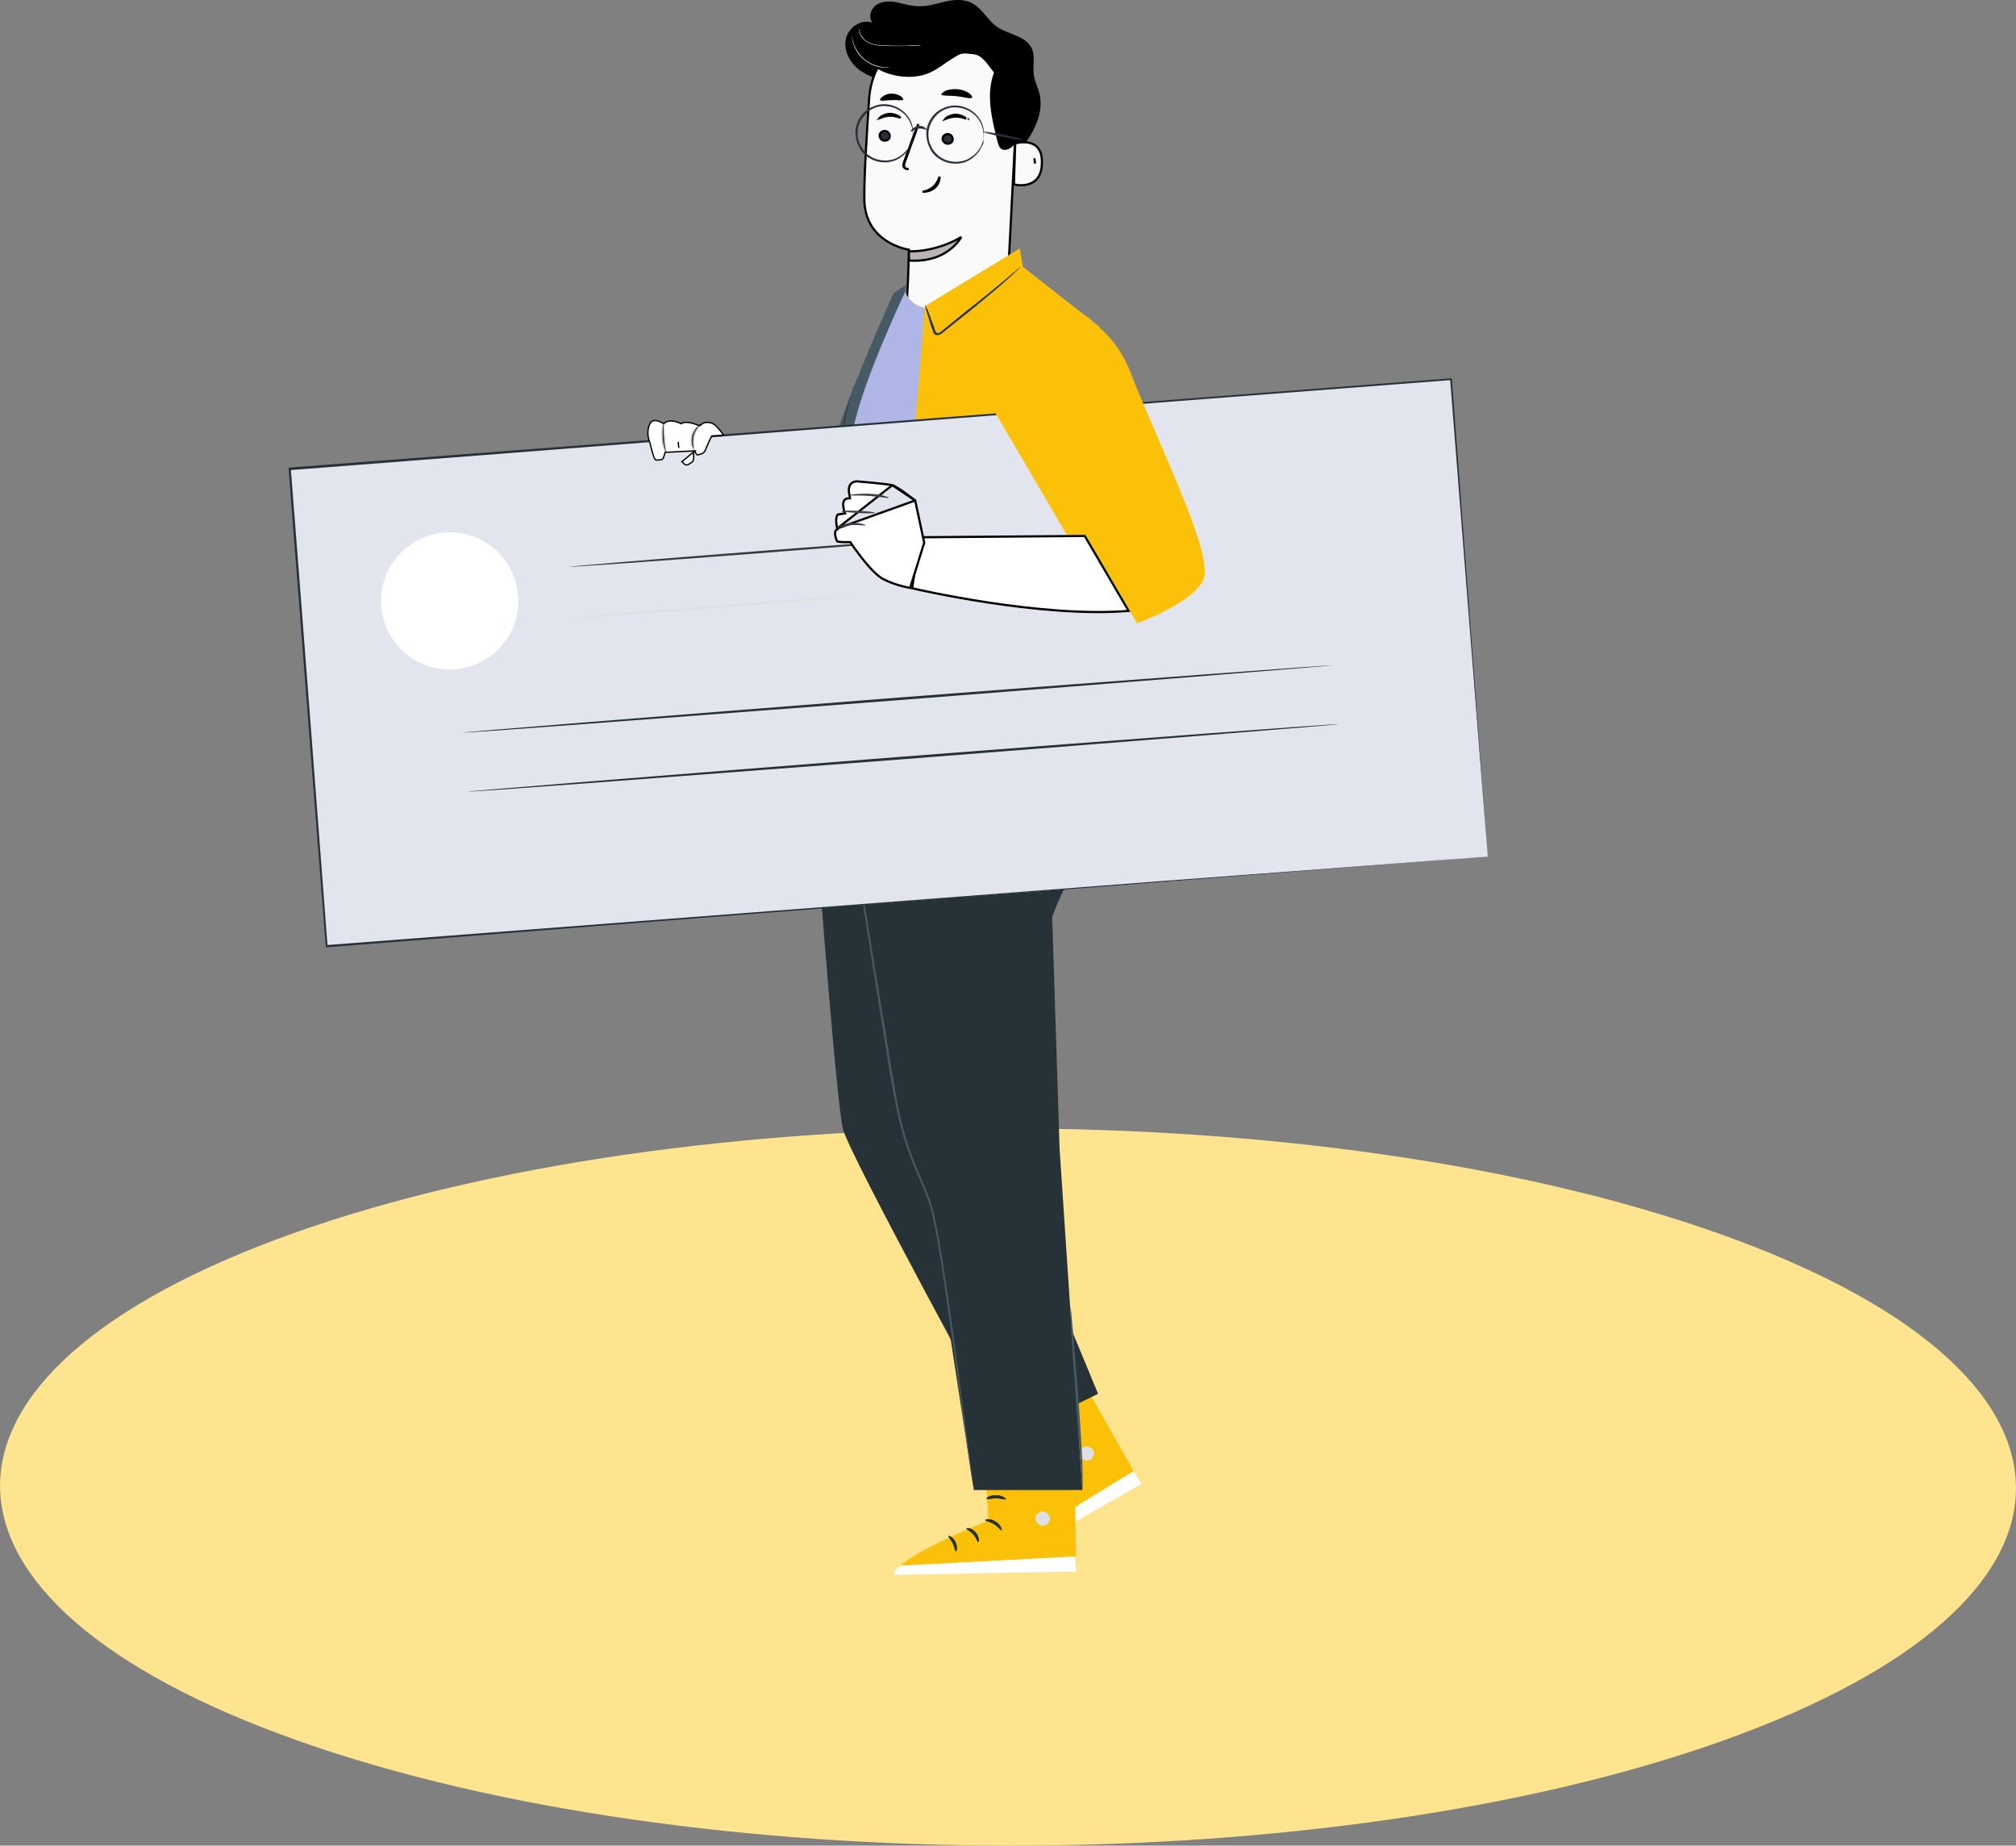 <svg width="461" height="422" viewBox="0 0 461 422" fill="none" xmlns="http://www.w3.org/2000/svg">
<rect x="0" y="0" width="461" height="422" fill="#808080" stroke="none"/>
<g clip-path="url(#clip0_863_33)">
<path d="M392.95 282.019C483.26 314.041 483.731 365.96 394.021 397.989C304.311 430.017 158.352 430.011 68.061 397.989C-22.229 365.967 -22.739 314.021 66.98 282.019C156.7 250.016 302.64 249.996 392.95 282.019Z" fill="#FFE48F"/>
</g>
<g clip-path="url(#clip1_863_33)">
<path d="M185.1 98.9C185.1 98.9 180.9 121.3 181.5 122.7C182.1 124.1 188.4 130.3 190.7 129.7C191.2 129.6 192.3 128.4 192.3 128.4L201.1 125.4L196.7 87.5L189.7 101.9L185.1 98.9Z" fill="#455A64"/>
<path d="M192.302 128.3C192.202 128.3 192.702 126.8 192.902 124.4C193.202 122 193.102 118.6 192.702 114.9C192.302 111.2 191.602 107.9 190.902 105.5C190.202 103.2 189.602 101.8 189.602 101.7C189.602 101.7 189.802 102 190.102 102.6C190.402 103.2 190.802 104.1 191.202 105.3C192.002 107.6 192.702 111 193.102 114.7C193.502 118.4 193.502 121.9 193.102 124.3C192.902 125.5 192.702 126.5 192.502 127.2C192.502 128 192.302 128.3 192.302 128.3Z" fill="#263238"/>
<path d="M232.5 35.3C234.1 33.3 235.7 31.2 236.7 28.9C237.8 26.6 238.3 23.9 237.7 21.4C237.3 19.9 236.6 18.6 236.4 17.1C236.1 15.1 236.8 12.9 235.9 11C234.5 8.1 230.4 7.9 227.8 6C225.8 4.5 224.6 2 222.4 0.8C220.5 -0.3 218.1 -0.1 216 0.4C213.9 0.9 211.7 1.6 209.5 1.4C207.9 1.3 206.4 0.8 204.9 0.5C203.4 0.2 201.7 0.3 200.4 1.1C199.1 2 198.5 3.9 199.5 5.2C196.9 4.2 193.8 6.4 193.4 9.1C192.9 11.8 194.5 14.6 196.8 16.2C199.1 17.8 201.9 18.4 204.7 18.7C212.5 19.6 220.8 18.2 227.2 13.5" fill="black"/>
<path d="M232.452 25.28L232.452 25.28L232.452 25.287L230.452 64.287L230.452 64.289C230.159 70.742 224.387 75.636 217.928 74.951L217.926 74.951C214.819 74.65 212.122 74.252 210.238 73.183C209.303 72.652 208.576 71.96 208.097 71.035C207.618 70.109 207.378 68.931 207.451 67.415C207.652 64.508 207.852 57.606 207.852 57.3V57.085L207.639 57.053L207.639 57.053L207.638 57.053L207.634 57.052L207.615 57.049C207.608 57.048 207.601 57.046 207.592 57.045C207.577 57.042 207.558 57.039 207.536 57.035C207.466 57.022 207.362 57.002 207.23 56.972C206.965 56.913 206.584 56.818 206.126 56.672C205.208 56.382 203.982 55.893 202.749 55.102C200.29 53.524 197.799 50.743 197.652 45.894C197.552 41.107 198.151 31.321 198.751 22.417C199.442 12.947 207.234 5.65 216.702 5.65H217.694C222.813 5.947 226.691 8.332 229.197 11.894C231.708 15.463 232.849 20.227 232.452 25.28Z" fill="#FAFAFA" stroke="black" stroke-width="0.5"/>
<path d="M207.852 57.462C207.86 57.463 207.869 57.463 207.878 57.463C208.067 57.469 208.344 57.472 208.696 57.462C209.4 57.443 210.405 57.374 211.618 57.172C213.849 56.8 216.786 55.979 219.838 54.197C219.787 54.279 219.731 54.367 219.67 54.458C219.245 55.096 218.575 55.939 217.603 56.759C215.694 58.368 212.602 59.896 207.852 59.568V57.462Z" fill="#B9B4B3" stroke="black" stroke-width="0.5"/>
<path d="M202.302 32.15C201.652 32.15 201.152 31.574 201.152 31C201.152 30.373 201.703 29.95 202.302 29.95C202.953 29.95 203.452 30.527 203.452 31.1C203.452 31.434 203.329 31.69 203.135 31.864C202.938 32.042 202.651 32.15 202.302 32.15Z" fill="#263238" stroke="black" stroke-width="0.5"/>
<path d="M201.313 26.946C201.252 26.969 201.196 26.991 201.145 27.009C201.214 26.919 201.311 26.814 201.444 26.706C201.933 26.414 202.678 26.05 203.5 26.05C204.425 26.05 205.172 26.416 205.657 26.706C205.752 26.782 205.833 26.853 205.901 26.917C205.802 26.881 205.69 26.841 205.567 26.801C205.068 26.634 204.389 26.45 203.6 26.45C202.758 26.45 202.076 26.661 201.589 26.841C201.484 26.879 201.393 26.915 201.313 26.946ZM206.348 27.06C206.351 27.06 206.353 27.06 206.353 27.06C206.353 27.06 206.351 27.06 206.348 27.06Z" fill="#263238" stroke="black" stroke-width="0.5"/>
<path d="M216.701 32.85C216.05 32.85 215.551 32.274 215.551 31.7C215.551 31.436 215.684 31.174 215.906 30.973C216.128 30.772 216.42 30.65 216.701 30.65C217.351 30.65 217.851 31.227 217.851 31.8C217.851 32.134 217.728 32.39 217.534 32.565C217.337 32.742 217.049 32.85 216.701 32.85Z" fill="#263238" stroke="black" stroke-width="0.5"/>
<path d="M216.313 27.146C216.252 27.169 216.196 27.191 216.145 27.21C216.214 27.119 216.311 27.014 216.444 26.906C216.933 26.614 217.678 26.25 218.5 26.25C219.425 26.25 220.172 26.617 220.657 26.906C220.752 26.982 220.833 27.053 220.901 27.117C220.802 27.082 220.69 27.042 220.567 27.001C220.068 26.834 219.389 26.651 218.6 26.651C217.758 26.651 217.076 26.861 216.589 27.041C216.484 27.079 216.393 27.115 216.313 27.146ZM221.348 27.26C221.351 27.26 221.353 27.26 221.353 27.26C221.353 27.261 221.351 27.261 221.348 27.26Z" fill="#263238" stroke="black" stroke-width="0.5"/>
<path d="M206.971 36.799L206.962 36.819L206.957 36.84C206.934 36.931 206.905 37.025 206.874 37.123C206.871 37.132 206.868 37.141 206.865 37.149C206.837 37.238 206.807 37.332 206.783 37.423C206.734 37.607 206.692 37.829 206.751 38.042C206.769 38.309 206.966 38.466 207.153 38.544C207.342 38.622 207.573 38.649 207.783 38.65C207.783 38.65 207.784 38.65 207.784 38.65C207.756 38.65 207.728 38.65 207.699 38.65C207.511 38.65 207.347 38.65 207.095 38.569C206.91 38.473 206.701 38.316 206.636 38.121C206.557 37.881 206.574 37.658 206.629 37.436C206.658 37.323 206.695 37.214 206.734 37.101C206.736 37.094 206.739 37.087 206.741 37.08C206.775 36.982 206.811 36.879 206.838 36.778C207.037 36.278 207.212 35.779 207.384 35.285L207.385 35.283C207.561 34.782 207.734 34.287 207.931 33.793L207.932 33.793L207.935 33.785C208.684 31.687 209.407 29.791 209.968 28.433C209.979 28.407 209.99 28.38 210.001 28.354C209.996 28.369 209.991 28.384 209.986 28.399C209.538 29.794 208.864 31.715 208.066 33.811L208.066 33.811L208.064 33.815C207.929 34.186 207.807 34.541 207.69 34.882C207.453 35.571 207.235 36.204 206.971 36.799Z" fill="#263238" stroke="black" stroke-width="0.5"/>
<path d="M213.363 42.79C214.106 42.153 214.476 41.41 214.685 40.836C214.739 40.687 214.783 40.547 214.819 40.425C214.837 40.53 214.849 40.65 214.85 40.783C214.752 41.451 214.466 42.365 213.647 43.003C212.803 43.659 211.763 43.85 211.1 43.85C211.058 43.85 211.017 43.849 210.978 43.848C211.026 43.84 211.074 43.83 211.124 43.82C211.77 43.691 212.617 43.429 213.363 42.79Z" fill="#263238" stroke="black" stroke-width="0.5"/>
<path d="M218.828 21.752C218.131 21.674 217.475 21.656 216.93 21.64C216.762 21.636 216.605 21.631 216.46 21.625C216.148 21.613 215.904 21.595 215.729 21.558C215.654 21.543 215.601 21.526 215.566 21.51C215.586 21.485 215.618 21.454 215.663 21.415C215.815 21.285 216.065 21.123 216.403 20.93C216.979 20.741 217.932 20.554 218.978 20.649C220.025 20.744 220.882 21.124 221.453 21.502C221.688 21.692 221.866 21.873 221.972 22.02C222.019 22.086 222.045 22.137 222.059 22.173C222.026 22.185 221.969 22.197 221.872 22.2C221.697 22.206 221.458 22.178 221.153 22.128C220.975 22.099 220.777 22.063 220.563 22.024C220.059 21.931 219.464 21.822 218.828 21.752ZM215.52 21.483C215.52 21.483 215.521 21.483 215.521 21.483L215.52 21.483Z" fill="black" stroke="black" stroke-width="0.5"/>
<path d="M201.929 22.314L201.944 22.306L201.957 22.295C202.414 21.929 203.059 21.65 203.9 21.65C204.736 21.65 205.387 21.925 205.861 22.208C206.042 22.345 206.163 22.471 206.227 22.572C206.249 22.607 206.262 22.633 206.268 22.652C206.238 22.662 206.192 22.673 206.126 22.679C205.991 22.693 205.815 22.688 205.589 22.675C205.527 22.672 205.462 22.668 205.393 22.664C204.98 22.638 204.463 22.607 203.891 22.65C203.385 22.651 202.918 22.696 202.533 22.733C202.416 22.744 202.306 22.755 202.205 22.763C201.981 22.782 201.806 22.789 201.673 22.777C201.601 22.771 201.554 22.76 201.524 22.749C201.529 22.732 201.537 22.711 201.549 22.687C201.6 22.585 201.714 22.443 201.929 22.314ZM201.516 22.795C201.516 22.795 201.516 22.794 201.516 22.792C201.516 22.794 201.516 22.795 201.516 22.795Z" fill="black" stroke="black" stroke-width="0.5"/>
<path d="M238.252 37.292L238.252 37.296C238.227 38.954 237.796 40.07 237.187 40.821C236.578 41.571 235.772 41.979 234.954 42.182C234.134 42.386 233.312 42.38 232.694 42.311C232.385 42.276 232.131 42.226 231.958 42.18C231.918 42.169 231.884 42.159 231.855 42.15C231.857 42.071 231.86 41.964 231.864 41.833C231.873 41.554 231.884 41.167 231.898 40.708C231.926 39.789 231.964 38.583 232.001 37.383C232.039 36.183 232.076 34.989 232.105 34.095L232.139 33.016L232.146 32.784C232.192 32.771 232.247 32.757 232.31 32.741C232.502 32.695 232.766 32.64 233.079 32.598C233.706 32.512 234.513 32.477 235.3 32.644C236.084 32.811 236.838 33.175 237.386 33.879C237.934 34.583 238.3 35.657 238.252 37.292Z" fill="#FAFAFA" stroke="black" stroke-width="0.5"/>
<path d="M236.651 37.391C236.65 36.986 236.606 36.578 236.517 36.197C236.611 36.552 236.65 36.963 236.651 37.391C236.651 37.391 236.651 37.391 236.651 37.391Z" fill="#263238" stroke="black" stroke-width="0.5"/>
<path d="M209.178 17.251L209.178 17.251L209.175 17.252C206.969 17.497 204.484 17.104 202.467 16.329C201.459 15.942 200.577 15.463 199.908 14.928C199.268 14.416 198.841 13.868 198.667 13.316C199.454 11.51 200.99 9.97 202.557 8.697C206.218 5.927 210.667 4.249 215.208 4.15C219.749 4.051 224.384 5.632 227.731 8.782L227.732 8.783C230.391 11.245 232.168 14.597 232.958 18.154L232.958 18.154L232.96 18.162C233.848 21.617 233.752 25.378 233.156 28.956C232.857 30.553 232.466 32.085 231.422 33.227C231.098 33.549 230.661 33.823 230.222 33.947C229.783 34.071 229.373 34.038 229.055 33.802C228.852 33.638 228.724 33.43 228.621 33.18C228.553 33.013 228.502 32.846 228.447 32.664C228.415 32.559 228.382 32.449 228.343 32.33C227.039 27.114 225.67 21.599 227.536 16.689L227.587 16.554L227.496 16.442C227.245 16.134 226.995 15.795 226.735 15.443C226.663 15.346 226.589 15.247 226.515 15.148C226.177 14.693 225.821 14.229 225.437 13.807C224.674 12.967 223.771 12.261 222.628 12.151L222.572 12.145C221.277 12.001 220.569 11.922 219.971 12.029C219.362 12.137 218.874 12.435 218.013 12.961L217.974 12.985C217.24 13.415 216.571 13.876 215.922 14.327C215.886 14.353 215.85 14.378 215.814 14.403C215.2 14.829 214.603 15.244 213.973 15.623C212.647 16.422 211.182 17.056 209.178 17.251Z" fill="black" stroke="black" stroke-width="0.5"/>
<path d="M208.7 31.7C208.6 31.7 208.8 31.1 208.7 30.1C208.6 29.1 208.2 27.6 207 26.3C205.8 25 203.7 24 201.3 24.3C200.2 24.5 199 25 198.1 25.9C197.2 26.8 196.5 27.9 196.2 29.3C196 30.6 196.1 32 196.7 33.1C197.2 34.2 198.1 35.2 199.1 35.8C201.1 37 203.5 36.9 205.1 36.1C206.7 35.3 207.6 34.1 208.1 33.2C208.6 32.3 208.7 31.7 208.7 31.7C208.7 31.7 208.7 31.8 208.7 32.1C208.7 32.4 208.6 32.8 208.3 33.2C207.9 34.1 207 35.5 205.3 36.4C203.7 37.3 201.1 37.5 198.9 36.2C197.8 35.6 196.8 34.6 196.3 33.3C195.7 32.1 195.5 30.6 195.7 29.2C196 27.8 196.7 26.5 197.7 25.6C198.7 24.7 200 24.1 201.2 23.9C203.7 23.5 206 24.7 207.2 26.1C208.5 27.5 208.8 29.1 208.8 30.2C208.8 30.7 208.8 31.1 208.7 31.4C208.8 31.6 208.8 31.7 208.7 31.7Z" fill="#263238"/>
<path d="M224.899 32C224.799 32 224.999 31.4 224.899 30.4C224.799 29.4 224.399 27.9 223.199 26.6C221.999 25.3 219.899 24.3 217.499 24.6C216.399 24.8 215.199 25.3 214.299 26.2C213.399 27.1 212.699 28.2 212.399 29.6C212.199 30.9 212.299 32.3 212.899 33.4C213.399 34.5 214.299 35.5 215.299 36.1C217.299 37.3 219.699 37.2 221.299 36.4C222.899 35.6 223.799 34.4 224.299 33.5C224.699 32.6 224.799 32 224.899 32C224.899 32 224.899 32.1 224.899 32.4C224.899 32.7 224.799 33.1 224.499 33.5C224.099 34.4 223.199 35.8 221.499 36.7C219.899 37.6 217.299 37.8 215.099 36.5C213.999 35.9 212.999 34.9 212.499 33.6C211.899 32.4 211.699 30.9 211.899 29.5C212.199 28.1 212.899 26.8 213.899 25.9C214.899 25 216.199 24.4 217.399 24.2C219.899 23.8 222.199 25 223.399 26.4C224.699 27.8 224.999 29.4 224.999 30.5C224.999 31 224.999 31.4 224.899 31.7C224.899 31.9 224.899 32 224.899 32Z" fill="#263238"/>
<path d="M211.999 29.7C211.899 29.8 211.099 29.3 210.099 29.4C209.099 29.5 208.399 30.2 208.299 30.1C208.199 30.1 208.299 29.8 208.599 29.5C208.899 29.2 209.399 28.9 209.999 28.8C210.599 28.7 211.199 28.9 211.499 29.2C211.899 29.5 211.999 29.7 211.999 29.7Z" fill="#263238"/>
<path d="M233.999 32C233.999 32.1 231.899 31.8 229.299 31.3C226.699 30.8 224.699 30.2 224.699 30.1C224.699 30 226.799 30.3 229.399 30.8C231.999 31.3 233.999 31.9 233.999 32Z" fill="#263238"/>
<path d="M196.501 6.5C196.501 6.5 196.401 6.7 196.501 7.1C196.501 7.5 196.701 8.1 197.201 8.7C197.701 9.3 198.401 9.8 199.401 10.1C200.301 10.4 201.401 10.5 202.601 10.5C204.901 10.6 206.901 10.5 208.401 10.5C209.101 10.5 209.701 10.4 210.101 10.4C210.301 10.4 210.401 10.4 210.601 10.3C210.401 10.3 210.301 10.3 210.101 10.3C209.601 10.3 209.001 10.4 208.301 10.4C206.801 10.5 204.801 10.5 202.501 10.4C201.401 10.4 200.301 10.3 199.401 10C198.501 9.7 197.701 9.2 197.301 8.6C196.801 8 196.601 7.5 196.601 7.1C196.501 6.7 196.501 6.5 196.501 6.5Z" fill="white"/>
<path d="M194.801 7.7C194.801 7.7 194.701 8.4 195.001 9.6C195.301 10.7 196.001 12.3 197.401 13.5C198.801 14.7 200.401 15.3 201.601 15.4C202.801 15.6 203.501 15.4 203.501 15.4C203.501 15.4 203.301 15.4 203.001 15.4C202.701 15.4 202.201 15.4 201.601 15.3C200.401 15.1 198.901 14.6 197.501 13.4C196.201 12.2 195.401 10.7 195.101 9.6C194.901 9 194.901 8.6 194.801 8.2C194.801 7.9 194.801 7.7 194.801 7.7Z" fill="white"/>
<path d="M226.497 320.6L237.797 338.8C237.797 338.8 223.097 356.4 224.797 360L260.897 339.3L244.397 310.2L226.497 320.6Z" fill="#FBC108"/>
<path d="M248.098 330.799C248.898 330.599 249.798 331.099 250.098 331.899C250.298 332.699 249.798 333.699 248.998 333.899C248.198 334.099 247.098 333.499 246.898 332.699C246.698 331.899 247.398 330.799 248.198 330.799" fill="#E0E0E0"/>
<path d="M260.998 339.3L259.198 336.4L225.198 357.3C225.198 357.3 223.998 358.9 224.798 359.9L260.998 339.3Z" fill="white"/>
<path d="M237.197 338.9C237.297 339.1 238.197 338.6 239.397 338.7C240.597 338.7 241.497 339.2 241.597 339.1C241.697 339 240.897 338.1 239.397 338C237.997 338 236.997 338.8 237.197 338.9Z" fill="#263238"/>
<path d="M234.3 342.7C234.4 342.9 235.3 342.8 236.3 343.2C237.3 343.6 238 344.3 238.1 344.2C238.3 344.1 237.8 343 236.5 342.6C235.2 342 234.2 342.5 234.3 342.7Z" fill="#263238"/>
<path d="M234.7 348.4C234.9 348.3 234.6 347.3 233.6 346.6C232.6 345.9 231.5 346 231.6 346.2C231.6 346.4 232.4 346.6 233.2 347.2C234 347.8 234.5 348.5 234.7 348.4Z" fill="#263238"/>
<path d="M234.997 334.5C235.197 334.6 235.797 333.9 236.897 333.4C237.897 332.9 238.897 332.8 238.897 332.6C238.897 332.4 237.797 332.2 236.597 332.8C235.397 333.4 234.897 334.4 234.997 334.5Z" fill="#263238"/>
<path d="M248.098 330.799C248.898 330.599 249.798 331.099 250.098 331.899C250.298 332.699 249.798 333.699 248.998 333.899C248.198 334.099 247.098 333.499 246.898 332.699C246.698 331.899 247.398 330.799 248.198 330.799" fill="#E0E0E0"/>
<path d="M260.998 339.3L259.198 336.4L225.198 357.3C225.198 357.3 223.998 358.9 224.798 359.9L260.998 339.3Z" fill="white"/>
<path d="M237.197 338.9C237.297 339.1 238.197 338.6 239.397 338.7C240.597 338.7 241.497 339.2 241.597 339.1C241.697 339 240.897 338.1 239.397 338C237.997 338 236.997 338.8 237.197 338.9Z" fill="#263238"/>
<path d="M234.3 342.7C234.4 342.9 235.3 342.8 236.3 343.2C237.3 343.6 238 344.3 238.1 344.2C238.3 344.1 237.8 343 236.5 342.6C235.2 342 234.2 342.5 234.3 342.7Z" fill="#263238"/>
<path d="M234.7 348.4C234.9 348.3 234.6 347.3 233.6 346.6C232.6 345.9 231.5 346 231.6 346.2C231.6 346.4 232.4 346.6 233.2 347.2C234 347.8 234.5 348.5 234.7 348.4Z" fill="#263238"/>
<path d="M234.997 334.5C235.197 334.6 235.797 333.9 236.897 333.4C237.897 332.9 238.897 332.8 238.897 332.6C238.897 332.4 237.797 332.2 236.597 332.8C235.397 333.4 234.897 334.4 234.997 334.5Z" fill="#263238"/>
<path d="M224.8 326.3L226 347.7C226 347.7 204.6 356.1 204.5 360.1L246.1 359.2L245.6 325.7L224.8 326.3Z" fill="#FBC108"/>
<path d="M238.8 345.7C239.6 345.9 240.2 346.8 240 347.6C239.8 348.4 238.9 349 238.1 348.8C237.3 348.6 236.6 347.6 236.8 346.8C237.1 346 238.2 345.4 238.9 345.7" fill="#E0E0E0"/>
<path d="M246.1 359.3L245.9 355.9L206.1 358C206.1 358 204.3 358.8 204.5 360.1L246.1 359.3Z" fill="white"/>
<path d="M225.298 347.6C225.298 347.8 226.298 347.9 227.298 348.5C228.298 349.1 228.898 350 228.998 349.9C229.198 349.9 228.898 348.6 227.598 347.9C226.498 347.1 225.198 347.4 225.298 347.6Z" fill="#263238"/>
<path d="M221 349.5C221 349.7 221.8 350 222.6 350.9C223.3 351.7 223.5 352.6 223.7 352.6C223.9 352.6 224 351.4 223.1 350.4C222.2 349.3 221 349.3 221 349.5Z" fill="#263238"/>
<path d="M218.602 354.7C218.802 354.7 219.002 353.7 218.502 352.6C218.002 351.5 217.002 351.1 216.902 351.2C216.802 351.4 217.402 352 217.902 352.9C218.302 353.9 218.402 354.7 218.602 354.7Z" fill="#263238"/>
<path d="M225.601 342.7C225.701 342.9 226.601 342.6 227.801 342.6C229.001 342.6 229.901 343 230.001 342.8C230.101 342.7 229.201 341.9 227.901 341.9C226.401 341.8 225.501 342.5 225.601 342.7Z" fill="#263238"/>
<path d="M238.8 345.7C239.6 345.9 240.2 346.8 240 347.6C239.8 348.4 238.9 349 238.1 348.8C237.3 348.6 236.6 347.6 236.8 346.8C237.1 346 238.2 345.4 238.9 345.7" fill="#E0E0E0"/>
<path d="M246.1 359.3L245.9 355.9L206.1 358C206.1 358 204.3 358.8 204.5 360.1L246.1 359.3Z" fill="white"/>
<path d="M225.298 347.6C225.298 347.8 226.298 347.9 227.298 348.5C228.298 349.1 228.898 350 228.998 349.9C229.198 349.9 228.898 348.6 227.598 347.9C226.498 347.1 225.198 347.4 225.298 347.6Z" fill="#263238"/>
<path d="M221 349.5C221 349.7 221.8 350 222.6 350.9C223.3 351.7 223.5 352.6 223.7 352.6C223.9 352.6 224 351.4 223.1 350.4C222.2 349.3 221 349.3 221 349.5Z" fill="#263238"/>
<path d="M218.602 354.7C218.802 354.7 219.002 353.7 218.502 352.6C218.002 351.5 217.002 351.1 216.902 351.2C216.802 351.4 217.402 352 217.902 352.9C218.302 353.9 218.402 354.7 218.602 354.7Z" fill="#263238"/>
<path d="M225.601 342.7C225.701 342.9 226.601 342.6 227.801 342.6C229.001 342.6 229.901 343 230.001 342.8C230.101 342.7 229.201 341.9 227.901 341.9C226.401 341.8 225.501 342.5 225.601 342.7Z" fill="#263238"/>
<path d="M242.4 188.9C242.4 188.9 245 200.7 243.8 202.4C242.7 204.1 240.6 209.6 240.6 209.6L242.3 262.7L247.5 340.7H222.7L212.1 271.9C212.1 271.9 208.4 265.6 206.9 260.1C205.5 254.7 197 200.4 197 200.4V179.5L242.4 188.9Z" fill="#263238"/>
<path d="M185.898 180.9C185.898 180.9 191.098 252 192.798 258.3C194.498 264.6 229.798 329.1 229.798 329.1L251.098 318.7L222.898 250.6V184.9L185.898 180.9Z" fill="#263238"/>
<path d="M194.297 187C194.297 187 194.297 187.1 194.297 187.4C194.297 187.7 194.397 188.1 194.497 188.6C194.697 189.7 194.897 191.2 195.197 193.1C195.797 197 196.697 202.7 197.797 209.7C198.897 216.7 200.197 225 201.697 234.3C202.497 238.9 203.197 243.8 204.097 248.8C204.997 253.8 206.097 259 207.997 264.1C209.897 269.2 212.497 273.8 213.397 278.8C214.497 283.8 215.197 288.6 215.897 293.3C217.297 302.6 218.397 310.9 219.397 317.9C220.397 324.9 221.097 330.6 221.697 334.5C221.997 336.5 222.197 338 222.397 339C222.497 339.5 222.597 339.9 222.597 340.2C222.697 340.5 222.697 340.6 222.697 340.6C222.697 340.6 222.697 340.5 222.697 340.2C222.697 339.9 222.597 339.5 222.497 339C222.397 337.9 222.097 336.4 221.897 334.5C221.397 330.5 220.597 324.9 219.697 317.9C218.797 310.9 217.697 302.5 216.297 293.2C215.597 288.6 214.897 283.7 213.797 278.7C212.897 273.6 210.197 268.9 208.397 263.9C206.497 258.8 205.397 253.7 204.597 248.7C203.697 243.7 202.997 238.8 202.197 234.2C200.697 225 199.297 216.6 198.197 209.6C196.997 202.6 196.097 197 195.397 193.1C195.097 191.2 194.797 189.7 194.597 188.6C194.497 188.1 194.397 187.7 194.397 187.4C194.397 187.2 194.397 187 194.297 187Z" fill="#455A64"/>
<path d="M244.797 298.7C244.797 298.7 244.797 299.3 244.797 300.3C244.797 301.4 244.897 302.9 244.997 304.8C245.197 308.6 245.597 313.8 245.997 319.5C246.397 325.2 246.797 330.4 247.097 334.2C247.197 336 247.297 337.5 247.397 338.7C247.497 339.8 247.497 340.3 247.597 340.3C247.597 340.3 247.597 339.7 247.597 338.7C247.597 337.6 247.497 336.1 247.497 334.2C247.297 330.4 246.997 325.2 246.597 319.5C246.097 313.8 245.697 308.6 245.397 304.8C245.197 303 245.097 301.5 244.997 300.3C244.897 299.3 244.797 298.7 244.797 298.7Z" fill="#455A64"/>
<path d="M207.198 65.1L204.298 67.1C204.298 67.1 192.598 93.1 190.698 101.6C188.698 110.1 180.398 198.6 180.398 198.6L187.298 199.2V185.3L207.198 65.1Z" fill="#455A64"/>
<path d="M206.997 66.7C206.997 66.7 197.497 86.6 195.197 97.7C193.397 106.3 183.797 185.2 183.797 185.2L211.597 183.9L228.197 86.5L231.797 61C231.797 61 215.397 71 211.697 70.4C207.897 69.8 206.997 66.7 206.997 66.7Z" fill="#AFB6E5"/>
<path d="M251.5 74.8L233.9 61L233.2 56.8L211.5 70L201 197.6H246.1L240.9 145.4L250.5 89.2L251.5 74.8Z" fill="#FBC108"/>
<path d="M211.5 69.7C211.5 69.7 211.6 70.1 211.8 70.9C212.1 71.8 212.4 72.9 212.8 74.2C212.9 74.5 213 74.9 213.2 75.3C213.3 75.7 213.4 76.1 213.8 76.5C214.3 76.8 214.9 76.5 215.3 76.3C215.7 76 216 75.7 216.4 75.4C217.9 74.2 219.5 72.9 221.3 71.5C224.7 68.7 227.8 66.2 230 64.2C231.1 63.2 232 62.4 232.5 61.9C233.1 61.3 233.4 61 233.4 61C233.4 61 233 61.2 232.4 61.8C231.7 62.4 230.8 63.1 229.8 64C227.6 65.8 224.5 68.4 221 71.1C219.3 72.5 217.7 73.8 216.2 75C215.5 75.5 214.7 76.5 214.2 76.1C213.9 75.9 213.8 75.5 213.7 75.1C213.6 74.7 213.4 74.4 213.3 74C212.8 72.7 212.4 71.6 212.1 70.8C211.7 70.1 211.6 69.7 211.5 69.7Z" fill="#263238"/>
<path d="M195.2 88.1C195.2 88.1 195.2 88.2 195.1 88.4C195 88.6 195 88.9 194.9 89.2C194.7 89.9 194.4 90.9 194.1 92.3C193.8 93.7 193.4 95.3 193 97.2C192.7 99.1 192.2 101.3 191.8 103.8C190.1 113.6 188.4 127.1 186.7 142.1C185 157.1 183.7 170.7 182.7 180.6C182.2 185.5 181.8 189.5 181.5 192.3C181.4 193.6 181.2 194.7 181.2 195.5C181.2 195.8 181.1 196.1 181.1 196.3C181.1 196.5 181.1 196.6 181 196.6C181 196.6 181 196.5 181 196.3C181 196.1 181 195.8 181.1 195.5C181.2 194.7 181.2 193.7 181.3 192.3C181.5 189.5 181.9 185.5 182.3 180.6C183.2 170.7 184.5 157.1 186.2 142.1C187.9 127.1 189.7 113.5 191.5 103.8C191.9 101.4 192.4 99.2 192.8 97.2C193.2 95.3 193.6 93.6 194 92.3C194.3 91 194.7 89.9 194.9 89.2C195 88.9 195.1 88.6 195.2 88.4C195.2 88.2 195.2 88.1 195.2 88.1Z" fill="#263238"/>
<path d="M331.778 86.7L66.277 107.222L74.716 216.393L340.217 195.871L331.778 86.7Z" fill="#E2E4EE"/>
<path d="M340.2 195.8C340.1 194.4 336.9 154.1 331.6 86.7L331.8 86.9C264 92.1 170.1 99.4 66.3 107.5L66.5 107.2C69.5 145.4 72.3 182.3 74.9 216.3L74.6 216.1C151.6 210.2 217.9 205.1 265.1 201.5C312.3 198 339.1 195.9 340.2 195.8C340.2 195.8 339.8 195.8 338.9 195.9C338 196 336.8 196.1 335.1 196.2C331.8 196.5 326.8 196.9 320.4 197.4C307.5 198.4 288.8 199.9 265.3 201.7C218.2 205.4 151.7 210.5 74.7 216.6H74.5V216.4C71.8 182.4 69 145.5 66 107.2V106.9H66.3C170.1 99 264 91.7 331.8 86.5H332V86.7C337.1 154.1 340.1 194.4 340.2 195.8Z" fill="#263238"/>
<path d="M118.531 137.539C118.606 128.868 111.637 121.778 102.966 121.703C94.296 121.629 87.206 128.597 87.131 137.268C87.057 145.939 94.025 153.029 102.696 153.103C111.367 153.178 118.457 146.209 118.531 137.539Z" fill="white"/>
<path d="M214.399 123.1C214.399 123.2 195.599 124.8 172.299 126.6C149.099 128.4 130.199 129.7 130.199 129.6C130.199 129.5 148.999 127.9 172.299 126.1C195.499 124.3 214.399 122.9 214.399 123.1Z" fill="#3A3A3A"/>
<path d="M194.499 136.4C194.499 136.5 180.099 137.8 162.399 139.1C144.599 140.5 130.299 141.5 130.199 141.3C130.199 141.2 144.599 139.9 162.299 138.6C180.099 137.2 194.499 136.2 194.499 136.4Z" fill="#E0E0E0"/>
<path d="M304.898 152.1C304.898 152.2 260.398 155.8 205.398 160.1C150.398 164.3 105.898 167.7 105.898 167.5C105.898 167.4 150.398 163.8 205.398 159.5C260.298 155.3 304.898 152 304.898 152.1Z" fill="#263238"/>
<path d="M306 165.6C306 165.7 261.5 169.3 206.5 173.6C151.5 177.8 107 181.2 107 181C107 180.9 151.5 177.3 206.5 173C261.4 168.8 305.9 165.4 306 165.6Z" fill="#263238"/>
<path d="M227.599 82.9C228.699 73.2 239.299 67.9 247.899 72.5C252.099 74.8 255.999 78.8 258.499 85.1C264.899 101.6 277.699 127 275.199 132.5C272.799 137.9 259.999 142.5 259.999 142.5L248.199 122.3L244.299 122.9L226.199 92C226.199 92 226.999 88.3 227.599 82.9Z" fill="#FBC108"/>
<path d="M254.599 115.4C254.599 115.4 253.999 115.1 252.899 115.1C251.799 115.1 250.299 115.6 249.099 116.9C247.999 118.2 247.699 119.8 247.799 120.8C247.899 121.9 248.199 122.5 248.299 122.5C248.399 122.5 248.199 121.9 248.199 120.8C248.199 119.8 248.499 118.4 249.599 117.2C250.599 116.1 251.999 115.6 252.999 115.4C253.999 115.3 254.599 115.5 254.599 115.4Z" fill="#FBC108"/>
<path d="M228.801 83.8C228.901 83.8 229.101 82.2 230.101 79.8C230.601 78.6 231.301 77.3 232.401 75.9C233.401 74.6 234.801 73.3 236.501 72.4C238.201 71.5 240.101 71.2 241.801 71.1C243.501 71 245.001 71.3 246.201 71.7C248.701 72.5 249.801 73.7 249.901 73.6C249.901 73.6 249.801 73.5 249.701 73.4C249.601 73.3 249.401 73 249.101 72.8C248.501 72.3 247.601 71.8 246.401 71.3C245.201 70.9 243.601 70.5 241.801 70.6C240.101 70.6 238.101 70.9 236.301 71.9C234.501 72.8 233.101 74.2 232.001 75.6C231.001 77 230.201 78.4 229.801 79.6C229.301 80.8 229.101 81.9 228.901 82.6C228.801 83.4 228.801 83.8 228.801 83.8Z" fill="#FBC108"/>
<path d="M258.085 139.684C247.89 140.515 235.557 139.232 225.714 137.728C220.731 136.966 216.391 136.148 213.297 135.52C211.75 135.207 210.515 134.941 209.667 134.753C209.243 134.659 208.915 134.585 208.694 134.534C208.653 134.525 208.616 134.516 208.582 134.509L210.317 122.848L248.058 122.551L258.085 139.684Z" fill="white" stroke="black" stroke-width="0.5"/>
<path d="M204.041 110.943L204.028 110.939C203.803 110.872 203.185 110.78 202.351 110.681C201.529 110.583 200.525 110.48 199.55 110.386C198.576 110.293 197.633 110.208 196.934 110.147C196.584 110.117 196.295 110.092 196.094 110.075L195.861 110.056L195.807 110.051C195.149 110.147 194.751 110.4 194.505 110.706C194.253 111.022 194.14 111.422 194.111 111.842C194.082 112.261 194.137 112.681 194.203 113.014C194.235 113.18 194.269 113.322 194.296 113.431C194.299 113.441 194.301 113.45 194.303 113.459C194.314 113.502 194.323 113.54 194.33 113.572L194.331 113.575C194.337 113.602 194.349 113.655 194.349 113.7V113.95H194.099C193.54 113.95 193.236 114.141 193.062 114.39C192.876 114.655 192.806 115.031 192.812 115.446C192.818 115.857 192.897 116.273 192.978 116.592C193.018 116.75 193.057 116.882 193.086 116.973C193.101 117.019 193.113 117.055 193.122 117.078L193.131 117.105L193.133 117.111L193.134 117.113L193.134 117.113L193.134 117.113L193.134 117.113L193.242 117.403L192.935 117.447L191.599 117.638C191.448 117.766 191.339 117.987 191.275 118.293C191.207 118.623 191.2 119.013 191.224 119.396C191.248 119.777 191.303 120.139 191.352 120.406C191.376 120.54 191.399 120.649 191.415 120.724C191.424 120.762 191.43 120.791 191.435 120.811L191.44 120.833L191.442 120.838L191.442 120.839L191.442 120.839L204.041 110.943ZM204.041 110.943L204.055 110.946C204.155 110.964 204.316 111.025 204.535 111.135C204.748 111.243 205 111.388 205.275 111.559C205.826 111.901 206.461 112.341 207.066 112.778C207.669 113.213 208.239 113.643 208.658 113.964C208.868 114.124 209.039 114.257 209.159 114.35C209.205 114.387 209.244 114.417 209.274 114.44M204.041 110.943L209.274 114.44M209.274 114.44L211.341 124.088L208.125 134.419C208.03 134.403 207.904 134.38 207.753 134.351C207.382 134.28 206.856 134.169 206.237 134.008C204.998 133.686 203.393 133.167 201.917 132.379C201.202 131.998 200.379 131.295 199.541 130.437C198.705 129.584 197.868 128.591 197.121 127.645C196.374 126.699 195.72 125.803 195.253 125.143C195.02 124.813 194.833 124.542 194.705 124.354C194.641 124.26 194.592 124.187 194.558 124.137L194.52 124.081L194.511 124.066L194.509 124.063L194.508 124.062L194.508 124.062L194.299 124.2L194.508 124.062L194.431 123.945L194.291 123.95L194.291 123.95L194.29 123.95L194.289 123.95L194.283 123.95L194.259 123.951L194.168 123.953C194.089 123.955 193.977 123.958 193.84 123.959C193.567 123.962 193.203 123.962 192.833 123.95C192.461 123.938 192.092 123.913 191.807 123.868C191.663 123.846 191.552 123.82 191.475 123.792C191.444 123.781 191.423 123.771 191.411 123.765C191.313 123.559 191.088 122.982 190.996 122.399C190.949 122.095 190.941 121.808 190.993 121.579C191.044 121.355 191.147 121.206 191.311 121.123L191.491 121.034L191.442 120.839L209.274 114.44ZM191.401 123.757C191.401 123.757 191.401 123.758 191.402 123.758L191.401 123.757Z" fill="white" stroke="black" stroke-width="0.5"/>
<path d="M194.301 113.2C194.301 113.4 196.301 113.2 198.801 113.4C201.301 113.6 203.201 114 203.301 113.8C203.301 113.7 201.401 113 198.901 112.9C196.301 112.8 194.301 113.1 194.301 113.2Z" fill="#3B4045"/>
<path d="M192.398 117C192.398 117.1 192.798 117.1 193.498 117.1C194.498 117.2 195.298 117.2 196.198 117.3C198.298 117.4 200.098 117.4 200.098 117.2C200.098 117.1 198.398 116.9 196.198 116.8C195.098 116.8 194.198 116.7 193.398 116.8C192.798 116.8 192.398 117 192.398 117Z" fill="#3B4045"/>
<path d="M197.898 120.1C197.998 120 196.498 119.4 194.498 119.6C192.598 119.8 191.198 120.7 191.298 120.8C191.398 120.9 192.698 120.3 194.498 120.1C196.398 119.9 197.898 120.3 197.898 120.1Z" fill="#3B4045"/>
<path d="M158.902 103.088L158.902 103.088L158.902 103.088L158.606 103.122V103.122V103.122V103.122V103.122V103.122V103.122V103.122V103.122V103.123V103.123V103.123V103.123V103.123V103.124V103.124V103.124V103.125V103.125V103.125V103.126V103.126V103.126V103.127V103.127V103.128V103.128V103.129V103.129V103.13V103.13V103.131V103.131V103.132V103.133V103.133V103.134V103.135V103.135V103.136V103.137V103.137V103.138V103.139V103.14V103.14V103.141V103.142V103.143V103.144V103.145V103.146V103.147V103.148V103.148V103.149V103.15V103.151V103.152V103.153V103.155V103.156V103.157V103.158V103.159V103.16V103.161V103.162V103.164V103.165V103.166V103.167V103.168V103.17V103.171V103.172V103.174V103.175V103.176V103.178V103.179V103.18V103.182V103.183V103.185V103.186V103.187V103.189V103.19V103.192V103.194V103.195V103.197V103.198V103.2V103.201V103.203V103.205V103.206V103.208V103.21V103.211V103.213V103.215V103.217V103.218V103.22V103.222V103.224V103.225V103.227V103.229V103.231V103.233V103.235V103.237V103.239V103.241V103.242V103.244V103.246V103.248V103.25V103.252V103.254V103.257V103.259V103.261V103.263V103.265V103.267V103.269V103.271V103.273V103.276V103.278V103.28V103.282V103.285V103.287V103.289V103.291V103.294V103.296V103.298V103.301V103.303V103.305V103.308V103.31V103.312V103.315V103.317V103.32V103.322V103.325V103.327V103.33V103.332V103.335V103.337V103.34V103.342V103.345V103.347V103.35V103.353V103.355V103.358V103.361V103.363V103.366V103.369V103.371V103.374V103.377V103.38V103.382V103.385V103.388V103.391V103.393V103.396V103.399V103.402V103.405V103.408V103.411V103.413V103.416V103.419V103.422V103.425V103.428V103.431V103.434V103.437V103.44V103.443V103.446V103.449V103.452V103.455V103.458V103.461V103.465V103.468V103.471V103.474V103.477V103.48V103.483V103.487V103.49V103.493V103.496V103.499V103.503V103.506V103.509V103.512V103.516V103.519V103.522V103.526V103.529V103.532V103.536V103.539V103.542V103.546V103.549V103.553V103.556V103.56V103.563V103.566V103.57V103.573V103.577V103.58V103.584V103.587V103.591V103.594V103.598V103.602V103.605V103.609V103.612V103.616V103.62V103.623V103.627V103.63V103.634V103.638V103.641V103.645V103.649V103.653V103.656V103.66V103.664V103.668V103.671V103.675V103.679V103.683V103.686V103.69V103.694V103.698V103.702V103.706V103.709V103.713V103.717V103.721V103.725V103.729V103.733V103.737V103.741V103.745V103.748V103.752V103.756V103.76V103.764V103.768V103.772V103.776V103.78V103.784V103.789V103.793V103.797V103.801V103.805V103.809V103.813V103.817V103.821V103.825V103.829V103.834V103.838V103.842V103.846V103.85V103.854V103.859V103.863V103.867V103.871V103.875V103.88V103.884V103.888V103.892V103.897V103.901V103.905V103.91V103.914V103.918V103.923V103.927V103.931V103.936V103.94V103.944V103.949V103.953V103.957V103.962V103.966V103.971V103.975V103.979V103.984V103.988V103.993V103.997V104.002V104.006V104.011V104.015V104.02V104.024V104.029V104.033V104.038V104.042V104.047V104.051V104.056V104.06V104.065V104.069V104.074V104.079V104.083V104.088V104.092V104.097V104.102V104.106V104.111V104.115V104.12V104.125V104.129V104.134V104.139V104.143V104.148V104.153V104.157V104.162V104.167V104.172V104.176V104.181V104.186V104.191V104.195V104.2V104.205V104.21V104.214V104.219V104.224V104.229V104.233V104.238V104.243V104.248V104.253V104.258V104.262V104.267V104.272V104.277V104.282V104.287V104.291V104.296V104.301V104.306V104.311V104.316V104.321V104.326V104.331V104.335V104.34V104.345V104.35V104.355V104.36V104.365V104.37V104.375V104.38V104.385V104.39V104.395V104.4V104.405V104.41V104.415V104.42V104.425V104.43V104.435V104.44V104.445V104.45V104.455V104.46V104.465V104.47V104.475V104.48V104.485V104.49V104.495V104.5V104.505V104.51V104.516V104.521V104.526V104.531V104.536V104.541V104.546V104.551V104.556V104.561V104.567V104.572V104.577V104.582V104.587V104.592V104.597V104.603V104.608V104.613V104.618V104.623V104.628V104.634V104.639V104.644V104.649V104.654V104.659V104.665V104.67V104.675V104.68V104.685V104.691V104.696V104.701V104.706V104.711V104.717V104.722V104.727V104.732V104.738V104.743V104.748V104.753V104.759V104.764V104.769V104.774V104.78V104.785V104.79V104.795V104.801V104.806V104.811V104.816V104.822V104.831L158.607 104.84C158.649 105.171 158.488 105.451 158.207 105.696C157.926 105.943 157.543 106.135 157.197 106.284C156.936 106.396 156.651 106.256 156.394 106.023C156.271 105.912 156.168 105.791 156.095 105.697C156.058 105.65 156.03 105.61 156.011 105.583C156.001 105.569 155.994 105.558 155.989 105.551L155.984 105.543L155.983 105.541L155.983 105.541L155.983 105.541L155.982 105.541L158.902 103.088ZM158.902 103.088L158.902 103.088L158.903 103.09L158.905 103.1C158.907 103.108 158.91 103.121 158.915 103.137C158.924 103.17 158.938 103.217 158.956 103.273C158.993 103.385 159.049 103.528 159.124 103.66C159.2 103.795 159.288 103.905 159.384 103.965C159.472 104.02 159.57 104.038 159.697 103.984L159.708 103.979L159.709 103.979C159.817 103.943 159.931 103.913 160.042 103.883C160.088 103.871 160.134 103.858 160.178 103.846C160.331 103.803 160.477 103.756 160.614 103.687C160.88 103.554 161.129 103.333 161.316 102.868C161.519 102.311 161.871 101.532 162.17 100.895C162.321 100.576 162.458 100.291 162.559 100.085C162.609 99.983 162.65 99.9 162.678 99.843L162.71 99.778L162.719 99.76L162.721 99.756L162.722 99.755L162.722 99.755L162.722 99.755L162.856 99.822L162.722 99.754L162.76 99.678L162.846 99.672L165.478 99.49C165.447 99.447 165.411 99.397 165.371 99.343C165.208 99.121 164.981 98.82 164.727 98.503C164.472 98.186 164.191 97.856 163.918 97.574C163.644 97.29 163.388 97.066 163.183 96.953C162.757 96.716 162.256 96.596 161.79 96.584C161.324 96.572 160.911 96.668 160.646 96.842L160.127 97.274L160.061 97.329L160.053 97.336L160.052 97.337C160.074 97.257 160.053 97.193 160.025 97.164L160 97.185L159.956 97.372V97.222C159.956 97.273 159.939 97.296 159.919 97.296L159.889 97.356L159.889 97.356L159.889 97.356L159.887 97.355L159.882 97.352L159.859 97.341C159.839 97.332 159.809 97.317 159.77 97.299C159.693 97.264 159.58 97.213 159.439 97.156C159.159 97.04 158.771 96.895 158.342 96.779C157.911 96.662 157.443 96.575 157.001 96.57C156.558 96.566 156.153 96.644 155.837 96.848L155.763 96.896L155.685 96.854L155.685 96.854L155.685 96.854L155.685 96.854L155.684 96.853L155.679 96.85L155.658 96.84C155.64 96.83 155.612 96.817 155.576 96.799C155.505 96.765 155.401 96.717 155.271 96.663C155.011 96.556 154.651 96.428 154.25 96.343C153.439 96.171 152.507 96.183 151.862 96.828L151.773 96.917L151.67 96.845L151.67 96.845L151.67 96.844L151.67 96.844L151.669 96.844L151.665 96.841L151.65 96.831C151.636 96.821 151.615 96.808 151.587 96.79C151.533 96.755 151.453 96.706 151.354 96.651C151.156 96.54 150.884 96.403 150.583 96.301C149.969 96.093 149.304 96.044 148.87 96.52C148.448 97.037 148.229 97.777 148.168 98.534C148.107 99.29 148.205 100.042 148.396 100.568C148.5 100.829 148.615 101.251 148.737 101.726C148.771 101.857 148.805 101.992 148.84 102.13C148.934 102.501 149.034 102.892 149.138 103.269C149.282 103.787 149.432 104.269 149.589 104.625C149.667 104.804 149.744 104.945 149.817 105.041C149.893 105.14 149.947 105.168 149.976 105.173L149.977 105.173L149.99 105.174C150.002 105.176 150.019 105.177 150.042 105.179C150.087 105.183 150.152 105.187 150.231 105.19C150.388 105.197 150.599 105.196 150.814 105.173C151.031 105.148 151.243 105.101 151.408 105.019C151.571 104.937 151.675 104.829 151.71 104.685L151.713 104.674L151.714 104.674C151.863 104.226 151.963 103.902 152.025 103.692C152.056 103.586 152.077 103.509 152.091 103.459C152.098 103.433 152.103 103.415 152.106 103.403L152.109 103.389L152.11 103.386L152.11 103.385L152.11 103.385L152.11 103.385L152.111 103.385L152.404 103.398L152.256 103.422L158.902 103.088Z" fill="white" stroke="black" stroke-width="0.3"/>
<mask id="path-75-inside-1_863_33" fill="white">
<path d="M158.757 102.922C158.757 102.922 158.657 102.622 158.557 102.022C158.457 101.422 158.357 100.622 158.557 99.822C158.757 99.022 159.157 98.322 159.557 97.822C159.957 97.322 160.157 97.122 160.157 97.122C160.157 97.122 159.857 97.322 159.357 97.722C158.957 98.122 158.457 98.922 158.257 99.822C158.057 100.722 158.157 101.522 158.357 102.122C158.557 102.622 158.757 102.922 158.757 102.922Z"/>
</mask>
<path d="M158.757 102.922C158.757 102.922 158.657 102.622 158.557 102.022C158.457 101.422 158.357 100.622 158.557 99.822C158.757 99.022 159.157 98.322 159.557 97.822C159.957 97.322 160.157 97.122 160.157 97.122C160.157 97.122 159.857 97.322 159.357 97.722C158.957 98.122 158.457 98.922 158.257 99.822C158.057 100.722 158.157 101.522 158.357 102.122C158.557 102.622 158.757 102.922 158.757 102.922Z" fill="#3B4045"/>
<path d="M158.757 102.922L158.508 103.088L159.042 102.827L158.757 102.922ZM160.157 97.122L160.37 97.334L159.991 96.872L160.157 97.122ZM159.357 97.722L159.17 97.487L159.157 97.498L159.145 97.509L159.357 97.722ZM158.357 102.122L158.073 102.216L158.076 102.225L158.079 102.233L158.357 102.122ZM158.757 102.922C159.042 102.827 159.042 102.827 159.042 102.827C159.042 102.827 159.042 102.827 159.042 102.827C159.042 102.827 159.042 102.827 159.042 102.827C159.042 102.827 159.042 102.827 159.042 102.827C159.042 102.827 159.042 102.827 159.042 102.827C159.042 102.827 159.042 102.827 159.042 102.826C159.041 102.824 159.04 102.822 159.039 102.818C159.037 102.81 159.033 102.798 159.028 102.781C159.018 102.748 159.004 102.695 158.986 102.624C158.95 102.481 158.902 102.264 158.853 101.972L158.262 102.071C158.313 102.379 158.365 102.612 158.404 102.769C158.424 102.848 158.44 102.908 158.452 102.949C158.458 102.97 158.463 102.986 158.467 102.997C158.468 103.003 158.47 103.007 158.471 103.01C158.471 103.012 158.472 103.013 158.472 103.014C158.472 103.015 158.472 103.015 158.473 103.016C158.473 103.016 158.473 103.016 158.473 103.016C158.473 103.016 158.473 103.016 158.473 103.016C158.473 103.016 158.473 103.016 158.473 103.016C158.473 103.016 158.473 103.016 158.757 102.922ZM158.853 101.972C158.754 101.378 158.664 100.631 158.848 99.894L158.266 99.749C158.05 100.613 158.161 101.465 158.262 102.071L158.853 101.972ZM158.848 99.894C159.036 99.143 159.414 98.481 159.792 98.009L159.323 97.634C158.901 98.162 158.479 98.9 158.266 99.749L158.848 99.894ZM159.792 98.009C159.989 97.763 160.135 97.592 160.232 97.483C160.28 97.429 160.315 97.391 160.338 97.366C160.35 97.354 160.358 97.345 160.363 97.34C160.366 97.337 160.368 97.335 160.369 97.334C160.369 97.334 160.37 97.334 160.37 97.334C160.37 97.333 160.37 97.333 160.37 97.333C160.37 97.334 160.37 97.334 160.37 97.334C160.37 97.334 160.37 97.334 160.37 97.334C160.37 97.334 160.37 97.334 160.37 97.334C160.37 97.334 160.37 97.334 160.157 97.122C159.945 96.909 159.945 96.909 159.945 96.909C159.945 96.909 159.945 96.909 159.945 96.91C159.945 96.91 159.945 96.91 159.945 96.91C159.945 96.91 159.945 96.91 159.945 96.91C159.945 96.91 159.944 96.91 159.944 96.911C159.943 96.912 159.942 96.912 159.941 96.913C159.939 96.916 159.936 96.918 159.933 96.922C159.925 96.93 159.915 96.941 159.901 96.955C159.874 96.984 159.835 97.026 159.783 97.085C159.68 97.201 159.526 97.38 159.323 97.634L159.792 98.009ZM160.157 97.122C159.991 96.872 159.991 96.872 159.991 96.872C159.991 96.872 159.991 96.872 159.991 96.872C159.991 96.872 159.991 96.872 159.991 96.872C159.991 96.872 159.991 96.872 159.991 96.872C159.99 96.873 159.99 96.873 159.99 96.873C159.989 96.874 159.988 96.874 159.986 96.875C159.984 96.877 159.98 96.88 159.975 96.883C159.965 96.89 159.95 96.9 159.931 96.913C159.894 96.939 159.839 96.978 159.769 97.029C159.628 97.132 159.424 97.284 159.17 97.487L159.545 97.956C159.791 97.759 159.987 97.612 160.121 97.514C160.188 97.466 160.24 97.429 160.274 97.405C160.291 97.393 160.304 97.385 160.312 97.379C160.317 97.376 160.32 97.374 160.322 97.373C160.323 97.372 160.323 97.372 160.324 97.371C160.324 97.371 160.324 97.371 160.324 97.371C160.324 97.371 160.324 97.371 160.324 97.371C160.324 97.371 160.324 97.371 160.324 97.371C160.324 97.371 160.324 97.371 160.324 97.371C160.324 97.371 160.324 97.371 160.157 97.122ZM159.145 97.509C158.706 97.949 158.177 98.8 157.965 99.757L158.55 99.887C158.738 99.043 159.209 98.294 159.57 97.934L159.145 97.509ZM157.965 99.757C157.752 100.715 157.857 101.57 158.073 102.216L158.642 102.027C158.458 101.473 158.363 100.728 158.55 99.887L157.965 99.757ZM158.079 102.233C158.184 102.496 158.289 102.706 158.369 102.853C158.409 102.926 158.443 102.983 158.467 103.023C158.479 103.043 158.489 103.058 158.496 103.069C158.499 103.075 158.502 103.079 158.504 103.082C158.505 103.084 158.506 103.085 158.506 103.086C158.507 103.086 158.507 103.087 158.507 103.087C158.507 103.087 158.508 103.087 158.508 103.088C158.508 103.088 158.508 103.088 158.508 103.088C158.508 103.088 158.508 103.088 158.508 103.088C158.508 103.088 158.508 103.088 158.757 102.922C159.007 102.755 159.007 102.755 159.007 102.755C159.007 102.755 159.007 102.755 159.007 102.755C159.007 102.755 159.007 102.755 159.007 102.755C159.007 102.755 159.007 102.756 159.007 102.756C159.007 102.756 159.007 102.756 159.007 102.756C159.007 102.755 159.007 102.755 159.006 102.754C159.005 102.753 159.004 102.75 159.001 102.746C158.997 102.739 158.989 102.727 158.979 102.711C158.96 102.679 158.931 102.63 158.896 102.565C158.826 102.437 158.731 102.248 158.636 102.01L158.079 102.233Z" fill="black" mask="url(#path-75-inside-1_863_33)"/>
<path d="M155.107 101.031C155.128 101.517 155.172 101.983 155.23 102.417C155.157 101.979 155.107 101.511 155.107 101.028C155.107 101.029 155.107 101.03 155.107 101.031Z" fill="#3B4045" stroke="black" stroke-width="0.3"/>
<mask id="path-78-inside-2_863_33" fill="white">
<path d="M151.755 96.722C151.655 96.722 151.455 98.222 151.555 100.122C151.655 102.022 152.155 103.422 152.255 103.422C152.355 103.422 151.955 101.922 151.855 100.122C151.655 98.322 151.855 96.822 151.755 96.722Z"/>
</mask>
<path d="M151.755 96.722C151.655 96.722 151.455 98.222 151.555 100.122C151.655 102.022 152.155 103.422 152.255 103.422C152.355 103.422 151.955 101.922 151.855 100.122C151.655 98.322 151.855 96.822 151.755 96.722Z" fill="#3B4045"/>
<path d="M151.755 96.722L151.967 96.51L151.879 96.422H151.755V96.722ZM151.855 100.122L152.154 100.105L152.154 100.097L152.153 100.089L151.855 100.122ZM151.755 96.422C151.653 96.422 151.583 96.469 151.547 96.5C151.512 96.531 151.49 96.564 151.478 96.584C151.454 96.624 151.438 96.665 151.428 96.695C151.407 96.76 151.389 96.842 151.372 96.932C151.338 97.115 151.306 97.373 151.281 97.685C151.23 98.31 151.204 99.174 151.255 100.137L151.854 100.106C151.805 99.17 151.83 98.333 151.879 97.734C151.903 97.433 151.933 97.197 151.962 97.04C151.977 96.96 151.99 96.909 151.998 96.884C152.003 96.87 152.002 96.877 151.991 96.894C151.986 96.903 151.971 96.927 151.943 96.952C151.914 96.977 151.85 97.022 151.755 97.022V96.422ZM151.255 100.137C151.306 101.109 151.459 101.953 151.614 102.558C151.691 102.86 151.769 103.107 151.837 103.282C151.871 103.368 151.905 103.445 151.938 103.504C151.954 103.532 151.976 103.568 152.004 103.601C152.017 103.617 152.04 103.641 152.072 103.664C152.102 103.684 152.166 103.722 152.255 103.722V103.122C152.337 103.122 152.394 103.156 152.416 103.172C152.44 103.189 152.455 103.205 152.459 103.21C152.469 103.222 152.469 103.225 152.462 103.212C152.448 103.187 152.426 103.139 152.397 103.065C152.34 102.918 152.268 102.696 152.195 102.41C152.05 101.84 151.903 101.034 151.854 100.106L151.255 100.137ZM152.255 103.722C152.369 103.722 152.455 103.661 152.502 103.597C152.542 103.545 152.555 103.493 152.561 103.469C152.572 103.419 152.571 103.371 152.57 103.343C152.568 103.28 152.558 103.2 152.545 103.115C152.52 102.943 152.474 102.691 152.426 102.397C152.326 101.801 152.203 100.989 152.154 100.105L151.555 100.138C151.606 101.055 151.733 101.892 151.834 102.496C151.885 102.802 151.927 103.038 151.952 103.203C151.964 103.287 151.969 103.338 151.97 103.364C151.971 103.381 151.969 103.367 151.975 103.339C151.978 103.327 151.988 103.284 152.023 103.237C152.066 103.18 152.146 103.122 152.255 103.122V103.722ZM152.153 100.089C152.055 99.208 152.055 98.398 152.067 97.79C152.073 97.493 152.083 97.228 152.084 97.045C152.085 96.952 152.084 96.866 152.078 96.798C152.076 96.764 152.071 96.725 152.062 96.686C152.056 96.662 152.036 96.578 151.967 96.51L151.542 96.934C151.51 96.901 151.495 96.87 151.488 96.856C151.482 96.84 151.479 96.829 151.478 96.827C151.477 96.822 151.479 96.827 151.48 96.847C151.484 96.887 151.485 96.949 151.484 97.039C151.483 97.221 151.474 97.463 151.467 97.778C151.455 98.396 151.454 99.236 151.556 100.155L152.153 100.089Z" fill="black" mask="url(#path-78-inside-2_863_33)"/>
</g>
<defs>
<clipPath id="clip0_863_33">
<rect width="461" height="164" fill="white" transform="translate(0 258)"/>
</clipPath>
<clipPath id="clip1_863_33">
<rect width="274.2" height="360.2" fill="white" transform="translate(66)"/>
</clipPath>
</defs>
</svg>
